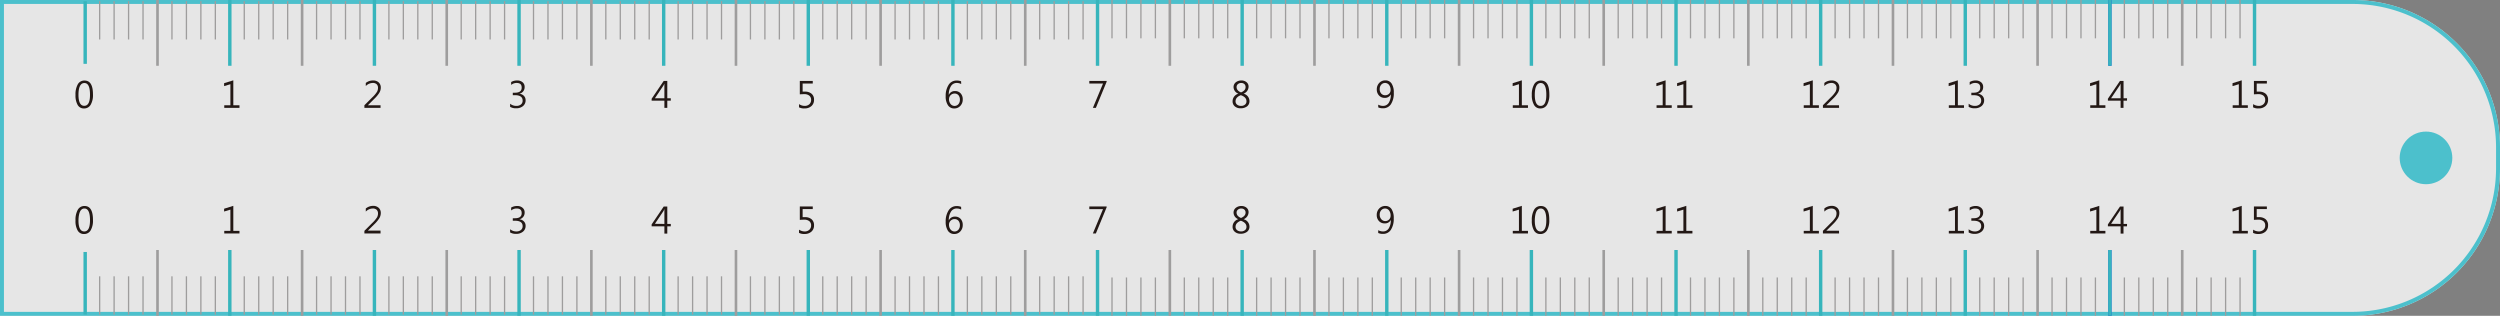 <svg id="圖層_1" data-name="圖層 1" xmlns="http://www.w3.org/2000/svg" viewBox="0 0 950 120"><rect x="0" y="0" width="950" height="120" fill="#808080" stroke="none"/><defs><style>.cls-1,.cls-2{fill:#fff;}.cls-1{opacity:0;}.cls-2{opacity:0.8;}.cls-3{fill:#4cc0cc;}.cls-4{fill:#231815;}.cls-5{fill:#9e9d9d;}.cls-6{fill:#37b5bc;}.cls-7{fill:#002ce5;}</style></defs><title>ruler</title><rect class="cls-1" width="950" height="120"/><path class="cls-2" d="M0,0H894a56,56,0,0,1,56,56v8a56,56,0,0,1-56,56H0a0,0,0,0,1,0,0V0A0,0,0,0,1,0,0Z"/><path class="cls-3" d="M894,0H0V120H894a56,56,0,0,0,56-56V56A56,56,0,0,0,894,0Zm54.5,64A54.56,54.56,0,0,1,894,118.5H1.5V1.5H894A54.56,54.56,0,0,1,948.5,56Z" transform="translate(0 0)"/><path class="cls-4" d="M365.25,79.63a3.7,3.7,0,0,0-1.67-.4,2.53,2.53,0,0,0-2.23,1.23,6,6,0,0,0-.81,3.32h0a2.44,2.44,0,0,1,2.36-1.47,2.77,2.77,0,0,1,2.14.87,3.26,3.26,0,0,1,.8,2.3,3.45,3.45,0,0,1-.9,2.44,3,3,0,0,1-2.3,1,2.77,2.77,0,0,1-2.44-1.25,6.11,6.11,0,0,1-.84-3.43,7.65,7.65,0,0,1,1.1-4.27,3.49,3.49,0,0,1,3.07-1.66,3.94,3.94,0,0,1,1.69.3Zm-4.63,5.73a2.91,2.91,0,0,0,.58,1.84,1.93,1.93,0,0,0,3,.09,2.53,2.53,0,0,0,.56-1.67,2.59,2.59,0,0,0-.55-1.74,1.89,1.89,0,0,0-1.49-.62,2,2,0,0,0-1.47.61A2,2,0,0,0,360.62,85.36Z" transform="translate(0 0)"/><path class="cls-4" d="M420.52,78.78l-4.09,9.94h-1.14l3.86-9.26h-5.21v-1h6.58Z" transform="translate(0 0)"/><path class="cls-4" d="M28.69,83.79a7.74,7.74,0,0,1,.89-4.11,2.85,2.85,0,0,1,2.55-1.4q3.19,0,3.2,5.26a7.4,7.4,0,0,1-.88,4,2.84,2.84,0,0,1-2.55,1.39,2.65,2.65,0,0,1-2.39-1.34A7.16,7.16,0,0,1,28.69,83.79Zm1.13-.06q0,4.22,2.2,4.22t2.18-4.28q0-4.44-2.13-4.44T29.82,83.73Z" transform="translate(0 0)"/><path class="cls-4" d="M91,88.72H85.22v-1h2.33V79.66l-2.39.72V79.31l3.5-1.09v9.51H91Z" transform="translate(0 0)"/><path class="cls-4" d="M144.61,88.72h-6.14v-1l3-3a11.22,11.22,0,0,0,1.83-2.17,3.1,3.1,0,0,0,.34-1.43,1.87,1.87,0,0,0-.51-1.4,2.11,2.11,0,0,0-1.48-.49A3.83,3.83,0,0,0,139,80.41V79.23a4.32,4.32,0,0,1,2.78-1,3,3,0,0,1,2.12.74,2.58,2.58,0,0,1,.8,2,3.78,3.78,0,0,1-.53,1.91,12.41,12.41,0,0,1-2,2.4l-2.39,2.36v0h4.82Z" transform="translate(0 0)"/><path class="cls-4" d="M193.84,87.11a3.69,3.69,0,0,0,2.37.84,2.67,2.67,0,0,0,1.73-.54,1.8,1.8,0,0,0,.66-1.48c0-1.36-1-2.05-2.89-2.05h-.85v-.95h.81c1.71,0,2.57-.64,2.57-1.92s-.66-1.78-2-1.78a3.22,3.22,0,0,0-2,.75V78.87a4.42,4.42,0,0,1,2.32-.59,3,3,0,0,1,2,.67,2.19,2.19,0,0,1,.8,1.78,2.53,2.53,0,0,1-2.06,2.61v0a2.68,2.68,0,0,1,1.76.77,2.32,2.32,0,0,1,.67,1.69,2.75,2.75,0,0,1-1,2.23,3.93,3.93,0,0,1-2.59.84,4.19,4.19,0,0,1-2.3-.55Z" transform="translate(0 0)"/><path class="cls-4" d="M254.9,86h-1.33v2.76h-1.1V86h-4.85v-.73l4.59-6.78h1.36v6.6h1.33Zm-2.43-.91V80.53c0-.32,0-.67,0-1.07h0a7,7,0,0,1-.39.79l-3.22,4.8Z" transform="translate(0 0)"/><path class="cls-4" d="M303.64,87.27a3.88,3.88,0,0,0,2.13.68,2.52,2.52,0,0,0,1.77-.63,2.15,2.15,0,0,0,.68-1.66,2,2,0,0,0-.68-1.61,3,3,0,0,0-2-.57c-.27,0-.8,0-1.61.08V78.45h4.92v1H305v3.07l.88,0a3.68,3.68,0,0,1,2.53.81,2.88,2.88,0,0,1,.92,2.29,3.06,3.06,0,0,1-1,2.41,3.77,3.77,0,0,1-2.61.88,4.08,4.08,0,0,1-2.1-.42Z" transform="translate(0 0)"/><path class="cls-4" d="M746.32,88.72h-5.77v-1h2.34V79.66l-2.4.72V79.31l3.5-1.09v9.51h2.33Z" transform="translate(0 0)"/><path class="cls-4" d="M748.09,87.11a3.69,3.69,0,0,0,2.37.84,2.67,2.67,0,0,0,1.73-.54,1.8,1.8,0,0,0,.66-1.48c0-1.36-1-2.05-2.89-2.05h-.85v-.95h.81c1.71,0,2.57-.64,2.57-1.92s-.66-1.78-2-1.78a3.22,3.22,0,0,0-2,.75V78.87a4.41,4.41,0,0,1,2.31-.59,3,3,0,0,1,2,.67,2.22,2.22,0,0,1,.8,1.78,2.53,2.53,0,0,1-2.06,2.61v0a2.7,2.7,0,0,1,1.76.77,2.32,2.32,0,0,1,.67,1.69,2.73,2.73,0,0,1-1,2.23,3.89,3.89,0,0,1-2.58.84,4.19,4.19,0,0,1-2.3-.55Z" transform="translate(0 0)"/><path class="cls-4" d="M800.05,88.72h-5.76v-1h2.33V79.66l-2.39.72V79.31l3.5-1.09v9.51h2.32Z" transform="translate(0 0)"/><path class="cls-4" d="M808.26,86h-1.33v2.76h-1.1V86H801v-.73l4.59-6.78h1.36v6.6h1.33Zm-2.43-.91V80.53c0-.32,0-.67,0-1.07h0a7,7,0,0,1-.39.79l-3.23,4.8Z" transform="translate(0 0)"/><path class="cls-4" d="M854.18,88.72h-5.76v-1h2.33V79.66l-2.39.72V79.31l3.5-1.09v9.51h2.32Z" transform="translate(0 0)"/><path class="cls-4" d="M856.2,87.27a3.91,3.91,0,0,0,2.13.68,2.49,2.49,0,0,0,1.77-.63,2.11,2.11,0,0,0,.68-1.66,2,2,0,0,0-.68-1.61,3,3,0,0,0-2-.57c-.27,0-.8,0-1.61.08V78.45h4.92v1h-3.86v3.07l.87,0a3.72,3.72,0,0,1,2.54.81,2.9,2.9,0,0,1,.91,2.29,3.06,3.06,0,0,1-1,2.41,3.77,3.77,0,0,1-2.61.88,4.08,4.08,0,0,1-2.1-.42Z" transform="translate(0 0)"/><path class="cls-4" d="M470.61,83.31a2.73,2.73,0,0,1-1.86-2.5,2.25,2.25,0,0,1,.86-1.83,3.28,3.28,0,0,1,2.14-.7,3,3,0,0,1,1.93.65,2.14,2.14,0,0,1,.78,1.72,2.93,2.93,0,0,1-1.9,2.66v0a2.92,2.92,0,0,1,2.24,2.78,2.44,2.44,0,0,1-.93,2,3.93,3.93,0,0,1-2.5.73,3.2,3.2,0,0,1-2.14-.74,2.43,2.43,0,0,1-.85-1.93,3,3,0,0,1,2.23-2.88Zm.9.56c-1.33.53-2,1.3-2,2.3a1.56,1.56,0,0,0,.59,1.3,2.4,2.4,0,0,0,1.52.47,2.24,2.24,0,0,0,1.46-.47,1.55,1.55,0,0,0,.58-1.26Q473.67,84.65,471.51,83.87Zm1.81-3.08a1.48,1.48,0,0,0-.46-1.14,1.75,1.75,0,0,0-1.22-.41,1.82,1.82,0,0,0-1.22.43,1.35,1.35,0,0,0-.52,1.1c0,.91.56,1.59,1.69,2.06C472.74,82.34,473.32,81.66,473.32,80.79Z" transform="translate(0 0)"/><path class="cls-4" d="M523.72,87.47a3.69,3.69,0,0,0,1.81.48,2.5,2.5,0,0,0,2.18-1.14,5.68,5.68,0,0,0,.79-3.25h0a2.37,2.37,0,0,1-2.31,1.33A2.84,2.84,0,0,1,524,84a3.25,3.25,0,0,1-.84-2.29,3.45,3.45,0,0,1,.9-2.44,3.08,3.08,0,0,1,2.37-1,2.69,2.69,0,0,1,2.37,1.21,6.15,6.15,0,0,1,.82,3.48,7.62,7.62,0,0,1-1.08,4.36,3.48,3.48,0,0,1-3.06,1.56,4.28,4.28,0,0,1-1.76-.34Zm.57-5.94a2.5,2.5,0,0,0,.57,1.72,2,2,0,0,0,3.57-1.33,3.12,3.12,0,0,0-.57-1.92,1.93,1.93,0,0,0-3-.1A2.44,2.44,0,0,0,524.29,81.53Z" transform="translate(0 0)"/><path class="cls-4" d="M580.63,88.72h-5.77v-1h2.34V79.66l-2.39.72V79.31l3.49-1.09v9.51h2.33Z" transform="translate(0 0)"/><path class="cls-4" d="M582.09,83.79a7.74,7.74,0,0,1,.89-4.11,2.85,2.85,0,0,1,2.55-1.4c2.14,0,3.2,1.75,3.2,5.26a7.5,7.5,0,0,1-.87,4,2.86,2.86,0,0,1-2.56,1.39,2.63,2.63,0,0,1-2.38-1.34A7.16,7.16,0,0,1,582.09,83.79Zm1.13-.06q0,4.22,2.2,4.22t2.18-4.28q0-4.44-2.13-4.44T583.22,83.73Z" transform="translate(0 0)"/><path class="cls-4" d="M635.26,88.72h-5.77v-1h2.33V79.66l-2.39.72V79.31l3.5-1.09v9.51h2.33Z" transform="translate(0 0)"/><path class="cls-4" d="M643.12,88.72h-5.76v-1h2.33V79.66l-2.39.72V79.31l3.5-1.09v9.51h2.32Z" transform="translate(0 0)"/><path class="cls-4" d="M691.18,88.72h-5.76v-1h2.33V79.66l-2.39.72V79.31l3.5-1.09v9.51h2.32Z" transform="translate(0 0)"/><path class="cls-4" d="M698.85,88.72h-6.14v-1l3-3a11.44,11.44,0,0,0,1.82-2.17,3.1,3.1,0,0,0,.34-1.43,1.87,1.87,0,0,0-.51-1.4,2.1,2.1,0,0,0-1.48-.49,3.83,3.83,0,0,0-2.63,1.19V79.23a4.32,4.32,0,0,1,2.78-1,3,3,0,0,1,2.12.74,2.54,2.54,0,0,1,.8,2,3.87,3.87,0,0,1-.52,1.91,12.94,12.94,0,0,1-2,2.4L694,87.68v0h4.82Z" transform="translate(0 0)"/><rect class="cls-5" x="312.4" y="0.43" width="0.5" height="14.57"/><rect class="cls-5" x="317.89" y="0.43" width="0.5" height="14.57"/><rect class="cls-5" x="323.39" y="0.43" width="0.5" height="14.57"/><rect class="cls-5" x="328.88" y="0.43" width="0.5" height="14.57"/><rect class="cls-5" x="339.88" y="0.43" width="0.5" height="14.57"/><rect class="cls-5" x="345.37" y="0.43" width="0.5" height="14.57"/><rect class="cls-5" x="350.87" y="0.43" width="0.5" height="14.57"/><rect class="cls-5" x="356.36" y="0.43" width="0.5" height="14.57"/><rect class="cls-5" x="367.35" y="0.43" width="0.5" height="14.57"/><rect class="cls-5" x="372.85" y="0.43" width="0.5" height="14.57"/><rect class="cls-5" x="378.35" y="0.43" width="0.5" height="14.57"/><rect class="cls-5" x="383.84" y="0.43" width="0.5" height="14.57"/><rect class="cls-5" x="394.83" y="0.43" width="0.5" height="14.57"/><rect class="cls-5" x="400.33" y="0.43" width="0.5" height="14.57"/><rect class="cls-5" x="405.82" y="0.43" width="0.5" height="14.57"/><rect class="cls-5" x="411.32" y="0.43" width="0.5" height="14.57"/><rect class="cls-5" x="92.57" y="0.43" width="0.5" height="14.57"/><rect class="cls-5" x="98.07" y="0.43" width="0.5" height="14.57"/><rect class="cls-5" x="103.56" y="0.43" width="0.5" height="14.57"/><rect class="cls-5" x="109.06" y="0.43" width="0.5" height="14.57"/><rect class="cls-5" x="120.05" y="0.43" width="0.5" height="14.57"/><rect class="cls-5" x="125.55" y="0.43" width="0.5" height="14.57"/><rect class="cls-5" x="131.04" y="0.43" width="0.5" height="14.57"/><rect class="cls-5" x="136.54" y="0.43" width="0.5" height="14.57"/><rect class="cls-5" x="147.53" y="0.43" width="0.5" height="14.57"/><rect class="cls-5" x="153.02" y="0.43" width="0.5" height="14.57"/><rect class="cls-5" x="158.52" y="0.43" width="0.5" height="14.57"/><rect class="cls-5" x="164.01" y="0.43" width="0.5" height="14.57"/><rect class="cls-5" x="175.01" y="0.43" width="0.5" height="14.57"/><rect class="cls-5" x="180.5" y="0.43" width="0.5" height="14.57"/><rect class="cls-5" x="186" y="0.43" width="0.5" height="14.57"/><rect class="cls-5" x="191.49" y="0.43" width="0.5" height="14.57"/><rect class="cls-5" x="202.48" y="0.43" width="0.5" height="14.57"/><rect class="cls-5" x="207.98" y="0.43" width="0.5" height="14.57"/><rect class="cls-5" x="213.48" y="0.43" width="0.5" height="14.57"/><rect class="cls-5" x="218.97" y="0.43" width="0.5" height="14.57"/><rect class="cls-5" x="229.96" y="0.43" width="0.5" height="14.57"/><rect class="cls-5" x="235.46" y="0.43" width="0.5" height="14.57"/><rect class="cls-5" x="240.95" y="0.43" width="0.5" height="14.57"/><rect class="cls-5" x="246.45" y="0.43" width="0.5" height="14.57"/><rect class="cls-5" x="257.44" y="0.43" width="0.5" height="14.57"/><rect class="cls-5" x="262.94" y="0.43" width="0.5" height="14.57"/><rect class="cls-5" x="268.43" y="0.43" width="0.5" height="14.57"/><rect class="cls-5" x="273.93" y="0.43" width="0.5" height="14.57"/><rect class="cls-5" x="284.92" y="0.43" width="0.5" height="14.57"/><rect class="cls-5" x="290.41" y="0.43" width="0.5" height="14.57"/><rect class="cls-5" x="295.91" y="0.43" width="0.5" height="14.57"/><rect class="cls-5" x="301.41" y="0.43" width="0.5" height="14.57"/><rect class="cls-5" x="37.62" y="0.43" width="0.5" height="14.57"/><rect class="cls-5" x="43.11" y="0.43" width="0.5" height="14.57"/><rect class="cls-5" x="48.61" y="0.43" width="0.5" height="14.57"/><rect class="cls-5" x="54.1" y="0.43" width="0.5" height="14.57"/><rect class="cls-5" x="65.09" y="0.43" width="0.5" height="14.57"/><rect class="cls-5" x="70.59" y="0.43" width="0.5" height="14.57"/><rect class="cls-5" x="76.08" y="0.43" width="0.5" height="14.57"/><rect class="cls-5" x="81.58" y="0.43" width="0.5" height="14.57"/><rect class="cls-5" x="697.09" width="0.5" height="14.57"/><rect class="cls-5" x="702.59" width="0.5" height="14.57"/><rect class="cls-5" x="708.08" width="0.5" height="14.57"/><rect class="cls-5" x="713.58" width="0.5" height="14.57"/><rect class="cls-5" x="724.57" width="0.5" height="14.57"/><rect class="cls-5" x="730.07" width="0.5" height="14.57"/><rect class="cls-5" x="735.56" width="0.5" height="14.57"/><rect class="cls-5" x="741.06" width="0.5" height="14.57"/><rect class="cls-5" x="752.05" width="0.5" height="14.57"/><rect class="cls-5" x="757.54" width="0.5" height="14.57"/><rect class="cls-5" x="763.04" width="0.5" height="14.57"/><rect class="cls-5" x="768.54" width="0.5" height="14.57"/><rect class="cls-5" x="779.53" width="0.5" height="14.57"/><rect class="cls-5" x="785.02" width="0.5" height="14.57"/><rect class="cls-5" x="790.52" width="0.5" height="14.57"/><rect class="cls-5" x="796.01" width="0.5" height="14.57"/><rect class="cls-5" x="477.27" width="0.5" height="14.57"/><rect class="cls-5" x="482.76" width="0.5" height="14.57"/><rect class="cls-5" x="488.26" width="0.5" height="14.57"/><rect class="cls-5" x="493.75" width="0.5" height="14.57"/><rect class="cls-5" x="504.75" width="0.5" height="14.57"/><rect class="cls-5" x="510.24" width="0.5" height="14.57"/><rect class="cls-5" x="515.74" width="0.5" height="14.57"/><rect class="cls-5" x="521.23" width="0.5" height="14.57"/><rect class="cls-5" x="532.22" width="0.5" height="14.57"/><rect class="cls-5" x="537.72" width="0.5" height="14.57"/><rect class="cls-5" x="543.21" width="0.5" height="14.57"/><rect class="cls-5" x="548.71" width="0.5" height="14.57"/><rect class="cls-5" x="559.7" width="0.5" height="14.57"/><rect class="cls-5" x="565.2" width="0.5" height="14.57"/><rect class="cls-5" x="570.69" width="0.5" height="14.57"/><rect class="cls-5" x="576.19" width="0.5" height="14.57"/><rect class="cls-5" x="587.18" width="0.5" height="14.57"/><rect class="cls-5" x="592.68" width="0.5" height="14.57"/><rect class="cls-5" x="598.17" width="0.5" height="14.57"/><rect class="cls-5" x="603.67" width="0.5" height="14.57"/><rect class="cls-5" x="614.66" width="0.5" height="14.57"/><rect class="cls-5" x="620.15" width="0.5" height="14.57"/><rect class="cls-5" x="625.65" width="0.5" height="14.57"/><rect class="cls-5" x="631.14" width="0.5" height="14.57"/><rect class="cls-5" x="642.14" width="0.5" height="14.57"/><rect class="cls-5" x="647.63" width="0.5" height="14.57"/><rect class="cls-5" x="653.13" width="0.5" height="14.57"/><rect class="cls-5" x="658.62" width="0.5" height="14.57"/><rect class="cls-5" x="669.61" width="0.5" height="14.57"/><rect class="cls-5" x="675.11" width="0.5" height="14.57"/><rect class="cls-5" x="680.61" width="0.5" height="14.57"/><rect class="cls-5" x="686.1" width="0.5" height="14.57"/><rect class="cls-5" x="422.31" width="0.5" height="14.57"/><rect class="cls-5" x="427.81" width="0.5" height="14.57"/><rect class="cls-5" x="433.3" width="0.5" height="14.57"/><rect class="cls-5" x="438.8" width="0.5" height="14.57"/><rect class="cls-5" x="449.79" width="0.5" height="14.57"/><rect class="cls-5" x="455.28" width="0.5" height="14.57"/><rect class="cls-5" x="460.78" width="0.5" height="14.57"/><rect class="cls-5" x="466.28" width="0.5" height="14.57"/><rect class="cls-5" x="807.01" width="0.5" height="14.57"/><rect class="cls-5" x="812.5" width="0.5" height="14.57"/><rect class="cls-5" x="818" width="0.5" height="14.57"/><rect class="cls-5" x="823.49" width="0.5" height="14.57"/><rect class="cls-5" x="834.48" width="0.5" height="14.57"/><rect class="cls-5" x="839.98" width="0.5" height="14.57"/><rect class="cls-5" x="845.48" width="0.5" height="14.57"/><rect class="cls-5" x="850.97" width="0.5" height="14.57"/><rect class="cls-5" x="828.74" width="1" height="25"/><rect class="cls-5" x="334.13" width="1" height="25"/><rect class="cls-6" x="361.46" width="1.3" height="25"/><rect class="cls-5" x="389.09" width="1" height="25"/><rect class="cls-6" x="416.41" width="1.3" height="25"/><rect class="cls-6" x="86.68" width="1.3" height="25"/><rect class="cls-5" x="114.3" width="1" height="25"/><rect class="cls-6" x="141.63" width="1.3" height="25"/><rect class="cls-5" x="169.26" width="1" height="25"/><rect class="cls-6" x="196.59" width="1.3" height="25"/><rect class="cls-5" x="224.22" width="1" height="25"/><rect class="cls-6" x="251.55" width="1.3" height="25"/><rect class="cls-5" x="279.17" width="1" height="25"/><rect class="cls-6" x="306.5" width="1.3" height="25"/><rect class="cls-5" x="59.35" width="1" height="25"/><rect class="cls-6" x="31.72" y="0.47" width="1.3" height="23.79"/><rect class="cls-5" x="718.83" width="1" height="25"/><rect class="cls-6" x="746.15" width="1.3" height="25"/><rect class="cls-5" x="773.78" width="1" height="25"/><rect class="cls-7" x="801.16" width="1.2" height="25"/><rect class="cls-6" x="471.37" width="1.3" height="25"/><rect class="cls-5" x="499" width="1" height="25"/><rect class="cls-6" x="526.33" width="1.3" height="25"/><rect class="cls-5" x="553.96" width="1" height="25"/><rect class="cls-6" x="581.28" width="1.3" height="25"/><rect class="cls-5" x="608.91" width="1" height="25"/><rect class="cls-6" x="636.24" width="1.3" height="25"/><rect class="cls-5" x="663.87" width="1" height="25"/><rect class="cls-6" x="691.2" width="1.3" height="25"/><rect class="cls-5" x="444.04" width="1" height="25"/><rect class="cls-6" x="801.11" width="1.3" height="25"/><rect class="cls-6" x="856.07" width="1.3" height="25"/><rect class="cls-5" x="312.4" y="105" width="0.5" height="14.57"/><rect class="cls-5" x="317.89" y="105" width="0.5" height="14.57"/><rect class="cls-5" x="323.39" y="105" width="0.5" height="14.57"/><rect class="cls-5" x="328.88" y="105" width="0.5" height="14.57"/><rect class="cls-5" x="339.88" y="105" width="0.5" height="14.57"/><rect class="cls-5" x="345.37" y="105" width="0.5" height="14.57"/><rect class="cls-5" x="350.87" y="105" width="0.5" height="14.57"/><rect class="cls-5" x="356.36" y="105" width="0.5" height="14.57"/><rect class="cls-5" x="367.35" y="105" width="0.5" height="14.57"/><rect class="cls-5" x="372.85" y="105" width="0.5" height="14.57"/><rect class="cls-5" x="378.35" y="105" width="0.5" height="14.57"/><rect class="cls-5" x="383.84" y="105" width="0.5" height="14.57"/><rect class="cls-5" x="394.83" y="105" width="0.5" height="14.57"/><rect class="cls-5" x="400.33" y="105" width="0.5" height="14.57"/><rect class="cls-5" x="405.82" y="105" width="0.5" height="14.57"/><rect class="cls-5" x="411.32" y="105" width="0.5" height="14.57"/><rect class="cls-5" x="92.57" y="105" width="0.5" height="14.57"/><rect class="cls-5" x="98.07" y="105" width="0.5" height="14.57"/><rect class="cls-5" x="103.56" y="105" width="0.5" height="14.57"/><rect class="cls-5" x="109.06" y="105" width="0.5" height="14.57"/><rect class="cls-5" x="120.05" y="105" width="0.5" height="14.57"/><rect class="cls-5" x="125.55" y="105" width="0.5" height="14.57"/><rect class="cls-5" x="131.04" y="105" width="0.5" height="14.57"/><rect class="cls-5" x="136.54" y="105" width="0.5" height="14.57"/><rect class="cls-5" x="147.53" y="105" width="0.5" height="14.57"/><rect class="cls-5" x="153.02" y="105" width="0.5" height="14.57"/><rect class="cls-5" x="158.52" y="105" width="0.5" height="14.57"/><rect class="cls-5" x="164.01" y="105" width="0.5" height="14.57"/><rect class="cls-5" x="175.01" y="105" width="0.5" height="14.57"/><rect class="cls-5" x="180.5" y="105" width="0.5" height="14.57"/><rect class="cls-5" x="186" y="105" width="0.5" height="14.57"/><rect class="cls-5" x="191.49" y="105" width="0.5" height="14.57"/><rect class="cls-5" x="202.48" y="105" width="0.5" height="14.57"/><rect class="cls-5" x="207.98" y="105" width="0.5" height="14.57"/><rect class="cls-5" x="213.48" y="105" width="0.5" height="14.57"/><rect class="cls-5" x="218.97" y="105" width="0.5" height="14.57"/><rect class="cls-5" x="229.96" y="105" width="0.5" height="14.57"/><rect class="cls-5" x="235.46" y="105" width="0.5" height="14.57"/><rect class="cls-5" x="240.95" y="105" width="0.5" height="14.57"/><rect class="cls-5" x="246.45" y="105" width="0.5" height="14.57"/><rect class="cls-5" x="257.44" y="105" width="0.5" height="14.57"/><rect class="cls-5" x="262.94" y="105" width="0.5" height="14.57"/><rect class="cls-5" x="268.43" y="105" width="0.5" height="14.57"/><rect class="cls-5" x="273.93" y="105" width="0.5" height="14.57"/><rect class="cls-5" x="284.92" y="105" width="0.5" height="14.57"/><rect class="cls-5" x="290.41" y="105" width="0.5" height="14.57"/><rect class="cls-5" x="295.91" y="105" width="0.5" height="14.57"/><rect class="cls-5" x="301.41" y="105" width="0.5" height="14.57"/><rect class="cls-5" x="37.62" y="105" width="0.5" height="14.57"/><rect class="cls-5" x="43.11" y="105" width="0.5" height="14.57"/><rect class="cls-5" x="48.61" y="105" width="0.5" height="14.57"/><rect class="cls-5" x="54.1" y="105" width="0.5" height="14.57"/><rect class="cls-5" x="65.09" y="105" width="0.5" height="14.57"/><rect class="cls-5" x="70.59" y="105" width="0.5" height="14.57"/><rect class="cls-5" x="76.08" y="105" width="0.5" height="14.57"/><rect class="cls-5" x="81.58" y="105" width="0.5" height="14.57"/><rect class="cls-5" x="697.09" y="105.43" width="0.5" height="14.57"/><rect class="cls-5" x="702.59" y="105.43" width="0.5" height="14.57"/><rect class="cls-5" x="708.08" y="105.43" width="0.5" height="14.57"/><rect class="cls-5" x="713.58" y="105.43" width="0.5" height="14.57"/><rect class="cls-5" x="724.57" y="105.43" width="0.5" height="14.57"/><rect class="cls-5" x="730.07" y="105.43" width="0.5" height="14.57"/><rect class="cls-5" x="735.56" y="105.43" width="0.5" height="14.57"/><rect class="cls-5" x="741.06" y="105.43" width="0.5" height="14.57"/><rect class="cls-5" x="752.05" y="105.43" width="0.5" height="14.57"/><rect class="cls-5" x="757.54" y="105.43" width="0.5" height="14.57"/><rect class="cls-5" x="763.04" y="105.43" width="0.5" height="14.57"/><rect class="cls-5" x="768.54" y="105.43" width="0.5" height="14.57"/><rect class="cls-5" x="779.53" y="105.43" width="0.5" height="14.57"/><rect class="cls-5" x="785.02" y="105.43" width="0.5" height="14.57"/><rect class="cls-5" x="790.52" y="105.43" width="0.5" height="14.57"/><rect class="cls-5" x="796.01" y="105.43" width="0.5" height="14.57"/><rect class="cls-5" x="477.27" y="105.43" width="0.5" height="14.57"/><rect class="cls-5" x="482.76" y="105.43" width="0.5" height="14.57"/><rect class="cls-5" x="488.26" y="105.43" width="0.5" height="14.57"/><rect class="cls-5" x="493.75" y="105.43" width="0.5" height="14.57"/><rect class="cls-5" x="504.75" y="105.43" width="0.5" height="14.57"/><rect class="cls-5" x="510.24" y="105.43" width="0.5" height="14.57"/><rect class="cls-5" x="515.74" y="105.43" width="0.5" height="14.57"/><rect class="cls-5" x="521.23" y="105.43" width="0.5" height="14.57"/><rect class="cls-5" x="532.22" y="105.43" width="0.5" height="14.57"/><rect class="cls-5" x="537.72" y="105.43" width="0.5" height="14.57"/><rect class="cls-5" x="543.21" y="105.43" width="0.5" height="14.57"/><rect class="cls-5" x="548.71" y="105.43" width="0.5" height="14.57"/><rect class="cls-5" x="559.7" y="105.43" width="0.5" height="14.57"/><rect class="cls-5" x="565.2" y="105.43" width="0.5" height="14.57"/><rect class="cls-5" x="570.69" y="105.43" width="0.5" height="14.57"/><rect class="cls-5" x="576.19" y="105.43" width="0.5" height="14.57"/><rect class="cls-5" x="587.18" y="105.43" width="0.5" height="14.57"/><rect class="cls-5" x="592.68" y="105.43" width="0.5" height="14.57"/><rect class="cls-5" x="598.17" y="105.43" width="0.5" height="14.57"/><rect class="cls-5" x="603.67" y="105.43" width="0.5" height="14.57"/><rect class="cls-5" x="614.66" y="105.43" width="0.5" height="14.57"/><rect class="cls-5" x="620.15" y="105.43" width="0.5" height="14.57"/><rect class="cls-5" x="625.65" y="105.43" width="0.5" height="14.57"/><rect class="cls-5" x="631.14" y="105.43" width="0.5" height="14.57"/><rect class="cls-5" x="642.14" y="105.43" width="0.5" height="14.57"/><rect class="cls-5" x="647.63" y="105.43" width="0.5" height="14.57"/><rect class="cls-5" x="653.13" y="105.43" width="0.5" height="14.57"/><rect class="cls-5" x="658.62" y="105.43" width="0.5" height="14.57"/><rect class="cls-5" x="669.61" y="105.43" width="0.5" height="14.57"/><rect class="cls-5" x="675.11" y="105.43" width="0.5" height="14.57"/><rect class="cls-5" x="680.61" y="105.43" width="0.5" height="14.57"/><rect class="cls-5" x="686.1" y="105.43" width="0.5" height="14.57"/><rect class="cls-5" x="422.31" y="105.43" width="0.5" height="14.57"/><rect class="cls-5" x="427.81" y="105.43" width="0.5" height="14.57"/><rect class="cls-5" x="433.3" y="105.43" width="0.5" height="14.57"/><rect class="cls-5" x="438.8" y="105.43" width="0.5" height="14.57"/><rect class="cls-5" x="449.79" y="105.43" width="0.5" height="14.57"/><rect class="cls-5" x="455.28" y="105.43" width="0.5" height="14.57"/><rect class="cls-5" x="460.78" y="105.43" width="0.5" height="14.57"/><rect class="cls-5" x="466.28" y="105.43" width="0.5" height="14.57"/><rect class="cls-5" x="807.01" y="105.43" width="0.5" height="14.57"/><rect class="cls-5" x="812.5" y="105.43" width="0.5" height="14.57"/><rect class="cls-5" x="818" y="105.43" width="0.5" height="14.57"/><rect class="cls-5" x="823.49" y="105.43" width="0.5" height="14.57"/><rect class="cls-5" x="834.48" y="105.43" width="0.5" height="14.57"/><rect class="cls-5" x="839.98" y="105.43" width="0.5" height="14.57"/><rect class="cls-5" x="845.48" y="105.43" width="0.5" height="14.57"/><rect class="cls-5" x="850.97" y="105.43" width="0.5" height="14.57"/><rect class="cls-5" x="828.74" y="95" width="1" height="25"/><rect class="cls-5" x="334.13" y="95" width="1" height="25"/><rect class="cls-6" x="361.46" y="95" width="1.3" height="25"/><rect class="cls-5" x="389.09" y="95" width="1" height="25"/><rect class="cls-6" x="416.41" y="95" width="1.3" height="25"/><rect class="cls-6" x="86.68" y="95" width="1.3" height="25"/><rect class="cls-5" x="114.3" y="95" width="1" height="25"/><rect class="cls-6" x="141.63" y="95" width="1.3" height="25"/><rect class="cls-5" x="169.26" y="95" width="1" height="25"/><rect class="cls-6" x="196.59" y="95" width="1.3" height="25"/><rect class="cls-5" x="224.22" y="95" width="1" height="25"/><rect class="cls-6" x="251.55" y="95" width="1.3" height="25"/><rect class="cls-5" x="279.17" y="95" width="1" height="25"/><rect class="cls-6" x="306.5" y="95" width="1.3" height="25"/><rect class="cls-5" x="59.35" y="95" width="1" height="25"/><rect class="cls-6" x="31.72" y="95.75" width="1.3" height="23.78"/><rect class="cls-5" x="718.83" y="95" width="1" height="25"/><rect class="cls-6" x="746.15" y="95" width="1.3" height="25"/><rect class="cls-5" x="773.78" y="95" width="1" height="25"/><rect class="cls-7" x="801.16" y="95" width="1.2" height="25"/><rect class="cls-6" x="471.37" y="95" width="1.3" height="25"/><rect class="cls-5" x="499" y="95" width="1" height="25"/><rect class="cls-6" x="526.33" y="95" width="1.3" height="25"/><rect class="cls-5" x="553.96" y="95" width="1" height="25"/><rect class="cls-6" x="581.28" y="95" width="1.3" height="25"/><rect class="cls-5" x="608.91" y="95" width="1" height="25"/><rect class="cls-6" x="636.24" y="95" width="1.3" height="25"/><rect class="cls-5" x="663.87" y="95" width="1" height="25"/><rect class="cls-6" x="691.2" y="95" width="1.3" height="25"/><rect class="cls-5" x="444.04" y="95" width="1" height="25"/><rect class="cls-6" x="801.11" y="95" width="1.3" height="25"/><rect class="cls-6" x="856.07" y="95" width="1.3" height="25"/><path class="cls-4" d="M365.25,31.93a3.71,3.71,0,0,0-1.67-.41,2.52,2.52,0,0,0-2.23,1.24,6,6,0,0,0-.81,3.32h0a2.43,2.43,0,0,1,2.36-1.48,2.77,2.77,0,0,1,2.14.88,3.24,3.24,0,0,1,.8,2.3,3.41,3.41,0,0,1-.9,2.43,3,3,0,0,1-2.3,1,2.75,2.75,0,0,1-2.44-1.25,6,6,0,0,1-.84-3.42,7.62,7.62,0,0,1,1.1-4.27,3.47,3.47,0,0,1,3.07-1.66,4,4,0,0,1,1.69.29Zm-4.63,5.72a2.89,2.89,0,0,0,.58,1.84,1.93,1.93,0,0,0,3,.09,2.49,2.49,0,0,0,.56-1.66,2.6,2.6,0,0,0-.55-1.75,1.89,1.89,0,0,0-1.49-.62,2.08,2.08,0,0,0-2.08,2.1Z" transform="translate(0 0)"/><path class="cls-4" d="M420.52,31.07,416.43,41h-1.14l3.86-9.25h-5.21v-1h6.58Z" transform="translate(0 0)"/><path class="cls-4" d="M28.69,36.09A7.81,7.81,0,0,1,29.58,32a2.84,2.84,0,0,1,2.55-1.39q3.19,0,3.2,5.26a7.39,7.39,0,0,1-.88,3.95,2.82,2.82,0,0,1-2.55,1.39,2.64,2.64,0,0,1-2.39-1.33A7.21,7.21,0,0,1,28.69,36.09ZM29.82,36q0,4.22,2.2,4.21T34.2,36c0-3-.71-4.45-2.13-4.45S29.82,33,29.82,36Z" transform="translate(0 0)"/><path class="cls-4" d="M91,41H85.22V40h2.33V32l-2.39.73V31.61l3.5-1.09V40H91Z" transform="translate(0 0)"/><path class="cls-4" d="M144.61,41h-6.14V40l3-3a10.93,10.93,0,0,0,1.83-2.17,3.06,3.06,0,0,0,.34-1.42,1.84,1.84,0,0,0-.51-1.4,2.07,2.07,0,0,0-1.48-.49A3.82,3.82,0,0,0,139,32.7V31.52a4.31,4.31,0,0,1,2.78-.94,3,3,0,0,1,2.12.73,2.6,2.6,0,0,1,.8,2,3.75,3.75,0,0,1-.53,1.9,11.84,11.84,0,0,1-2,2.4L139.79,40v0h4.82Z" transform="translate(0 0)"/><path class="cls-4" d="M193.84,39.41a3.68,3.68,0,0,0,2.37.83,2.72,2.72,0,0,0,1.73-.53,1.8,1.8,0,0,0,.66-1.48c0-1.37-1-2.06-2.89-2.06h-.85v-.94h.81c1.71,0,2.57-.64,2.57-1.92s-.66-1.79-2-1.79a3.22,3.22,0,0,0-2,.75v-1.1a4.33,4.33,0,0,1,2.32-.59,3,3,0,0,1,2,.66,2.19,2.19,0,0,1,.8,1.78,2.53,2.53,0,0,1-2.06,2.61v0a2.68,2.68,0,0,1,1.76.77,2.32,2.32,0,0,1,.67,1.68,2.77,2.77,0,0,1-1,2.24,3.93,3.93,0,0,1-2.59.83,4.19,4.19,0,0,1-2.3-.55Z" transform="translate(0 0)"/><path class="cls-4" d="M254.9,38.26h-1.33V41h-1.1V38.26h-4.85v-.73l4.59-6.78h1.36v6.59h1.33Zm-2.43-.92V32.82c0-.31,0-.67,0-1.06h0a7.22,7.22,0,0,1-.39.78l-3.22,4.8Z" transform="translate(0 0)"/><path class="cls-4" d="M303.64,39.56a3.8,3.8,0,0,0,2.13.68,2.56,2.56,0,0,0,1.77-.62,2.16,2.16,0,0,0,.68-1.66,2,2,0,0,0-.68-1.61,3,3,0,0,0-2-.57c-.27,0-.8,0-1.61.08V30.75h4.92v1H305v3.07l.88,0a3.68,3.68,0,0,1,2.53.81,2.86,2.86,0,0,1,.92,2.28,3.05,3.05,0,0,1-1,2.41,3.77,3.77,0,0,1-2.61.88,4.08,4.08,0,0,1-2.1-.42Z" transform="translate(0 0)"/><path class="cls-4" d="M746.32,41h-5.77V40h2.34V32l-2.4.73V31.61l3.5-1.09V40h2.33Z" transform="translate(0 0)"/><path class="cls-4" d="M748.09,39.41a3.68,3.68,0,0,0,2.37.83,2.72,2.72,0,0,0,1.73-.53,1.8,1.8,0,0,0,.66-1.48c0-1.37-1-2.06-2.89-2.06h-.85v-.94h.81c1.71,0,2.57-.64,2.57-1.92s-.66-1.79-2-1.79a3.22,3.22,0,0,0-2,.75v-1.1a4.32,4.32,0,0,1,2.31-.59,3.05,3.05,0,0,1,2,.66,2.22,2.22,0,0,1,.8,1.78,2.53,2.53,0,0,1-2.06,2.61v0a2.7,2.7,0,0,1,1.76.77,2.32,2.32,0,0,1,.67,1.68,2.75,2.75,0,0,1-1,2.24,3.88,3.88,0,0,1-2.58.83,4.19,4.19,0,0,1-2.3-.55Z" transform="translate(0 0)"/><path class="cls-4" d="M800.05,41h-5.76V40h2.33V32l-2.39.73V31.61l3.5-1.09V40h2.32Z" transform="translate(0 0)"/><path class="cls-4" d="M808.26,38.26h-1.33V41h-1.1V38.26H801v-.73l4.59-6.78h1.36v6.59h1.33Zm-2.43-.92V32.82c0-.31,0-.67,0-1.06h0a7.22,7.22,0,0,1-.39.78l-3.23,4.8Z" transform="translate(0 0)"/><path class="cls-4" d="M854.18,41h-5.76V40h2.33V32l-2.39.73V31.61l3.5-1.09V40h2.32Z" transform="translate(0 0)"/><path class="cls-4" d="M856.2,39.56a3.83,3.83,0,0,0,2.13.68,2.53,2.53,0,0,0,1.77-.62,2.13,2.13,0,0,0,.68-1.66,2,2,0,0,0-.68-1.61,3,3,0,0,0-2-.57c-.27,0-.8,0-1.61.08V30.75h4.92v1h-3.86v3.07l.87,0a3.72,3.72,0,0,1,2.54.81,2.88,2.88,0,0,1,.91,2.28,3.05,3.05,0,0,1-1,2.41,3.77,3.77,0,0,1-2.61.88,4.08,4.08,0,0,1-2.1-.42Z" transform="translate(0 0)"/><path class="cls-4" d="M470.61,35.6a2.72,2.72,0,0,1-1.86-2.5,2.27,2.27,0,0,1,.86-1.83,3.33,3.33,0,0,1,2.14-.69,2.91,2.91,0,0,1,1.93.65,2.11,2.11,0,0,1,.78,1.71,2.92,2.92,0,0,1-1.9,2.66v0a2.93,2.93,0,0,1,2.24,2.78,2.46,2.46,0,0,1-.93,2.05,4,4,0,0,1-2.5.72,3.19,3.19,0,0,1-2.14-.73,2.45,2.45,0,0,1-.85-1.94,3,3,0,0,1,2.23-2.88Zm.9.57c-1.33.53-2,1.29-2,2.29a1.55,1.55,0,0,0,.59,1.3,2.34,2.34,0,0,0,1.52.48,2.19,2.19,0,0,0,1.46-.48,1.51,1.51,0,0,0,.58-1.25C473.67,37.47,473,36.68,471.51,36.17Zm1.81-3.08a1.5,1.5,0,0,0-.46-1.15,1.8,1.8,0,0,0-1.22-.41,1.82,1.82,0,0,0-1.22.43,1.37,1.37,0,0,0-.52,1.1c0,.91.56,1.6,1.69,2.06C472.74,34.63,473.32,34,473.32,33.09Z" transform="translate(0 0)"/><path class="cls-4" d="M523.72,39.76a3.69,3.69,0,0,0,1.81.48,2.5,2.5,0,0,0,2.18-1.14,5.63,5.63,0,0,0,.79-3.25h0a2.38,2.38,0,0,1-2.31,1.34,2.82,2.82,0,0,1-2.17-.91,3.23,3.23,0,0,1-.84-2.29,3.47,3.47,0,0,1,.9-2.44,3.07,3.07,0,0,1,2.37-1,2.69,2.69,0,0,1,2.37,1.21,6.12,6.12,0,0,1,.82,3.47,7.57,7.57,0,0,1-1.08,4.36,3.48,3.48,0,0,1-3.06,1.56,4.12,4.12,0,0,1-1.76-.34Zm.57-5.93a2.5,2.5,0,0,0,.57,1.72,1.94,1.94,0,0,0,1.55.64,2,2,0,0,0,1.45-.58,1.91,1.91,0,0,0,.57-1.4,3.11,3.11,0,0,0-.57-1.91,1.91,1.91,0,0,0-3-.1A2.42,2.42,0,0,0,524.29,33.83Z" transform="translate(0 0)"/><path class="cls-4" d="M580.63,41h-5.77V40h2.34V32l-2.39.73V31.61l3.49-1.09V40h2.33Z" transform="translate(0 0)"/><path class="cls-4" d="M582.09,36.09A7.81,7.81,0,0,1,583,32a2.84,2.84,0,0,1,2.55-1.39c2.14,0,3.2,1.75,3.2,5.26a7.49,7.49,0,0,1-.87,3.95,2.84,2.84,0,0,1-2.56,1.39,2.62,2.62,0,0,1-2.38-1.33A7.2,7.2,0,0,1,582.09,36.09Zm1.13-.06q0,4.22,2.2,4.21T587.6,36c0-3-.71-4.45-2.13-4.45S583.22,33,583.22,36Z" transform="translate(0 0)"/><path class="cls-4" d="M635.26,41h-5.77V40h2.33V32l-2.39.73V31.61l3.5-1.09V40h2.33Z" transform="translate(0 0)"/><path class="cls-4" d="M643.12,41h-5.76V40h2.33V32l-2.39.73V31.61l3.5-1.09V40h2.32Z" transform="translate(0 0)"/><path class="cls-4" d="M691.18,41h-5.76V40h2.33V32l-2.39.73V31.61l3.5-1.09V40h2.32Z" transform="translate(0 0)"/><path class="cls-4" d="M698.85,41h-6.14V40l3-3a11.13,11.13,0,0,0,1.82-2.17,3.06,3.06,0,0,0,.34-1.42,1.84,1.84,0,0,0-.51-1.4,2.05,2.05,0,0,0-1.48-.49,3.82,3.82,0,0,0-2.63,1.18V31.52a4.31,4.31,0,0,1,2.78-.94,3,3,0,0,1,2.12.73,2.56,2.56,0,0,1,.8,2,3.83,3.83,0,0,1-.52,1.9,12.32,12.32,0,0,1-2,2.4L694,40v0h4.82Z" transform="translate(0 0)"/><circle class="cls-3" cx="921.88" cy="60" r="10"/></svg>